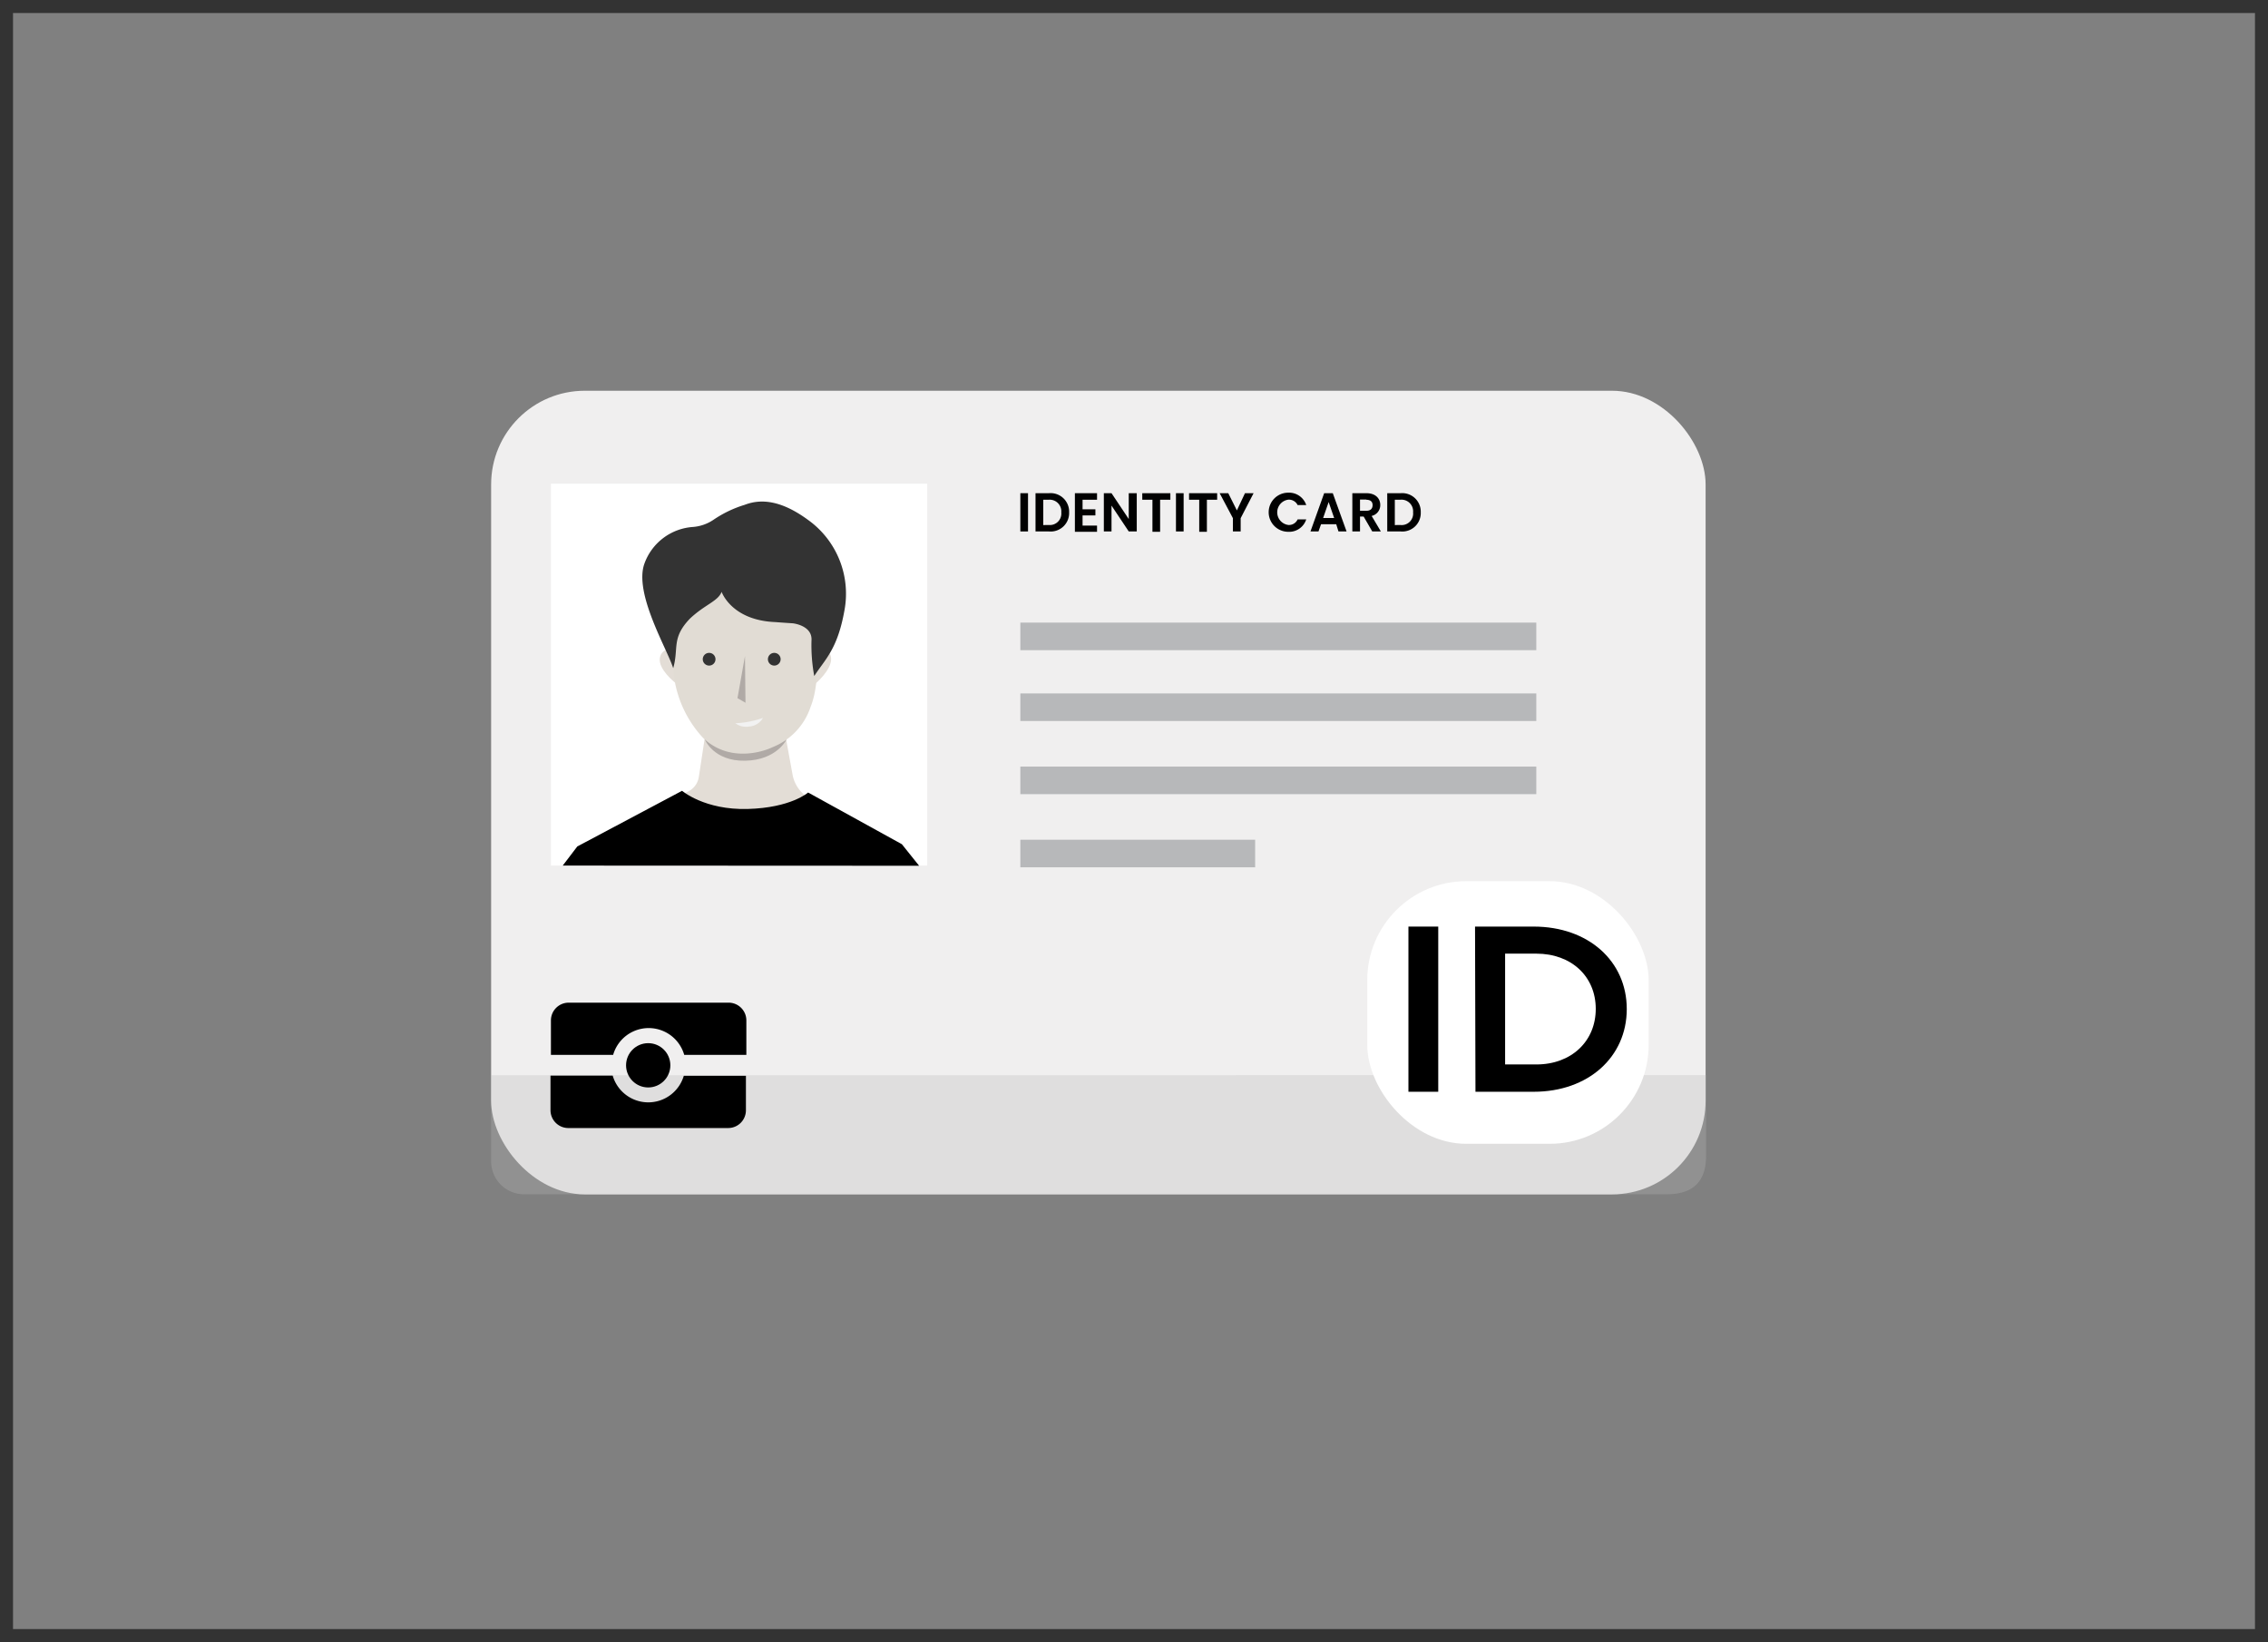 <svg id="Layer_1" data-name="Layer 1" xmlns="http://www.w3.org/2000/svg" viewBox="0 0 263.22 190.58">
  <rect x="0" y="0" width="263.22" height="190.58" fill="#808080" stroke="none"/>
  <defs>
    <style>
      .ID-too-small-1 {
        fill: #f0efef;
      }

      .ID-too-small-2 {
        fill: #bababa;
        opacity: 0.31;
      }

      .ID-too-small-3 {
        fill: #010101;
      }

      .ID-too-small-4 {
        fill: #fff;
      }

      .ID-too-small-5 {
        fill: #e3ddd6;
      }

      .ID-too-small-6 {
        fill: #b0aaa6;
      }

      .ID-too-small-7 {
        fill: #e1dcd4;
      }

      .ID-too-small-8 {
        fill: #333;
      }

      .ID-too-small-9 {
        fill: currentColor;
      }

      .ID-too-small-10 {
        fill: #f2f2f2;
      }

      .ID-too-small-11 {
        fill: #b7b8ba;
      }
    </style>
  </defs>
  <g>
    <rect class="ID-too-small-1" x="57" y="45.35" width="140.95" height="93.27" rx="10.87"/>
    <path class="ID-too-small-2" d="M198,124.78V134c.09,4.32-3,4.61-4.72,4.61H60.83A3.82,3.82,0,0,1,57,134.79v-10Z"/>
    <g>
      <path class="ID-too-small-3" d="M118.42,57.24h.89v4.44h-.89Z"/>
      <path class="ID-too-small-3" d="M124.08,59.47a2.14,2.14,0,0,1-2.34,2.21h-1.56V57.24h1.56A2.15,2.15,0,0,1,124.08,59.47Zm-2.37,1.46a1.33,1.33,0,0,0,1.46-1.46A1.35,1.35,0,0,0,121.71,58h-.63v2.94Z"/>
      <path class="ID-too-small-3" d="M127.32,58h-1.68v1.11h1.49v.71h-1.49V61h1.68v.72h-2.57V57.24h2.57Z"/>
      <path class="ID-too-small-3" d="M131.93,57.24v4.44H131l-2-3v3h-.89V57.24H129l2,3v-3Z"/>
      <path class="ID-too-small-3" d="M132.57,57.24h3.26V58h-1.19v3.72h-.89V58h-1.18Z"/>
      <path class="ID-too-small-3" d="M136.48,57.24h.89v4.44h-.89Z"/>
      <path class="ID-too-small-3" d="M138,57.24h3.26V58h-1.19v3.72h-.89V58H138Z"/>
      <path class="ID-too-small-3" d="M141.55,57.24h1l1,2,.94-2h1l-1.5,2.9v1.54h-.9V60.14Z"/>
      <path class="ID-too-small-3" d="M149.51,57.18a2.1,2.1,0,0,1,2.09,1.44h-1a1.12,1.12,0,0,0-1.06-.63,1.48,1.48,0,0,0,0,2.94,1.1,1.1,0,0,0,1.06-.65h1a2.08,2.08,0,0,1-2.09,1.44,2.27,2.27,0,0,1,0-4.54Z"/>
      <path class="ID-too-small-3" d="M155.08,60.84h-1.76l-.3.84h-.93l1.59-4.44h1l1.6,4.44h-.94Zm-.88-2.57-.64,1.85h1.28Z"/>
      <path class="ID-too-small-3" d="M158.58,57.24c1.07,0,1.61.62,1.61,1.36a1.28,1.28,0,0,1-1,1.28l1.07,1.8h-1l-1-1.73h-.42v1.73h-.89V57.24Zm0,.74h-.74v1.3h.74c.5,0,.72-.26.72-.66S159.05,58,158.55,58Z"/>
      <path class="ID-too-small-3" d="M164.89,59.47a2.14,2.14,0,0,1-2.34,2.21H161V57.24h1.56A2.15,2.15,0,0,1,164.89,59.47Zm-2.38,1.46A1.33,1.33,0,0,0,164,59.47,1.35,1.35,0,0,0,162.51,58h-.63v2.94Z"/>
    </g>
    <g>
      <rect class="ID-too-small-4" x="63.94" y="56.14" width="43.67" height="44.32"/>
      <path class="ID-too-small-5" d="M82,84.28l-.89,5.86a2.28,2.28,0,0,1-1.2,1.7l-7.61,3.8,27.25.22L94,92.69A4,4,0,0,1,92,90l-1-5.48Z"/>
      <path class="ID-too-small-6" d="M81.8,85.82s1,2.54,4.68,2.47,4.8-2.46,4.8-2.46Z"/>
      <path class="ID-too-small-5" d="M94.77,75.17s1.62-.07,1.69,1.25-1.8,2.91-1.8,2.91Z"/>
      <path class="ID-too-small-5" d="M78.38,75.29s-1.6-.22-1.8,1.09,1.77,2.85,1.77,2.85Z"/>
      <path class="ID-too-small-7" d="M78.19,75.93v2.33a13.06,13.06,0,0,0,3.38,7.35c3,2.91,6.92,1.68,8.11,1.1A7.59,7.59,0,0,0,94.09,82c1.39-3.44.47-9.55.47-9.55s-.34-5.34-2.86-6-8-1.35-10.47.59S78.19,75.93,78.19,75.93Z"/>
      <polygon class="ID-too-small-6" points="86.46 76.14 85.59 81.03 86.52 81.56 86.46 76.14"/>
      <path class="ID-too-small-8" d="M83.75,68.69S84.88,72,90,72.2c1.15.09,2,.14,2,.14s2.31.23,2.18,2a19.62,19.62,0,0,0,.32,4.12c1.23-1.92,2.69-3.06,3.5-7.59a10.53,10.53,0,0,0-4.22-10.53c-3-2.2-5.36-2.52-7.35-1.75a13.3,13.3,0,0,0-3.66,1.76,4.94,4.94,0,0,1-2.36.81,6.45,6.45,0,0,0-5.6,4.2c-1.31,3.45,2.65,10,3.32,12.19.67-2.32-.23-3.47,1.92-5.73C81.79,70.16,83.32,69.8,83.75,68.69Z"/>
      <path class="ID-too-small-9" d="M65.31,100.46,67,98.24l12.16-6.46s2.61,2.25,7.63,2.11,7-1.91,7-1.91l10.88,6,2,2.5Z"/>
      <circle class="ID-too-small-8" cx="82.3" cy="76.51" r="0.74"/>
      <circle class="ID-too-small-8" cx="89.86" cy="76.51" r="0.74"/>
      <path class="ID-too-small-10" d="M85.34,83.94a11.2,11.2,0,0,0,3.21-.62,2,2,0,0,1-1.61,1A2.09,2.09,0,0,1,85.34,83.94Z"/>
    </g>
    <g>
      <rect class="ID-too-small-4" x="158.68" y="102.27" width="32.66" height="30.48" rx="11.49"/>
      <g>
        <path class="ID-too-small-9" d="M163.46,107.54h3.46v19.17h-3.46Z"/>
        <path class="ID-too-small-9" d="M171.19,107.54H178c6.33,0,10.8,4,10.8,9.57s-4.47,9.6-10.8,9.6h-6.76Zm7.12,16c4.05,0,6.89-2.68,6.89-6.45s-2.84-6.41-6.89-6.41h-3.63v12.86Z"/>
      </g>
    </g>
    <g>
      <g>
        <path class="ID-too-small-9" d="M75.23,127.94a4.3,4.3,0,0,1-4.12-3.1H63.89v4A2.07,2.07,0,0,0,66,130.92H84.51a2.06,2.06,0,0,0,2.06-2.06v-4H79.36A4.3,4.3,0,0,1,75.23,127.94Z"/>
        <path class="ID-too-small-9" d="M84.51,116.37H66a2.06,2.06,0,0,0-2.06,2.06v4h7.22a4.29,4.29,0,0,1,8.25,0h7.21v-4A2.06,2.06,0,0,0,84.51,116.37Z"/>
      </g>
      <circle class="ID-too-small-9" cx="75.23" cy="123.64" r="2.57"/>
    </g>
    <rect class="ID-too-small-11" x="118.42" y="80.48" width="59.88" height="3.2"/>
    <rect class="ID-too-small-11" x="118.42" y="72.26" width="59.88" height="3.2"/>
    <rect class="ID-too-small-11" x="118.42" y="88.97" width="59.88" height="3.2"/>
    <rect class="ID-too-small-11" x="118.42" y="97.46" width="27.25" height="3.2"/>
  </g>
  <path class="ID-too-small-8" d="M261.71,1.51V189.07H1.51V1.51h260.2M263.22,0H0V190.58H263.22V0Z"/>
</svg>
